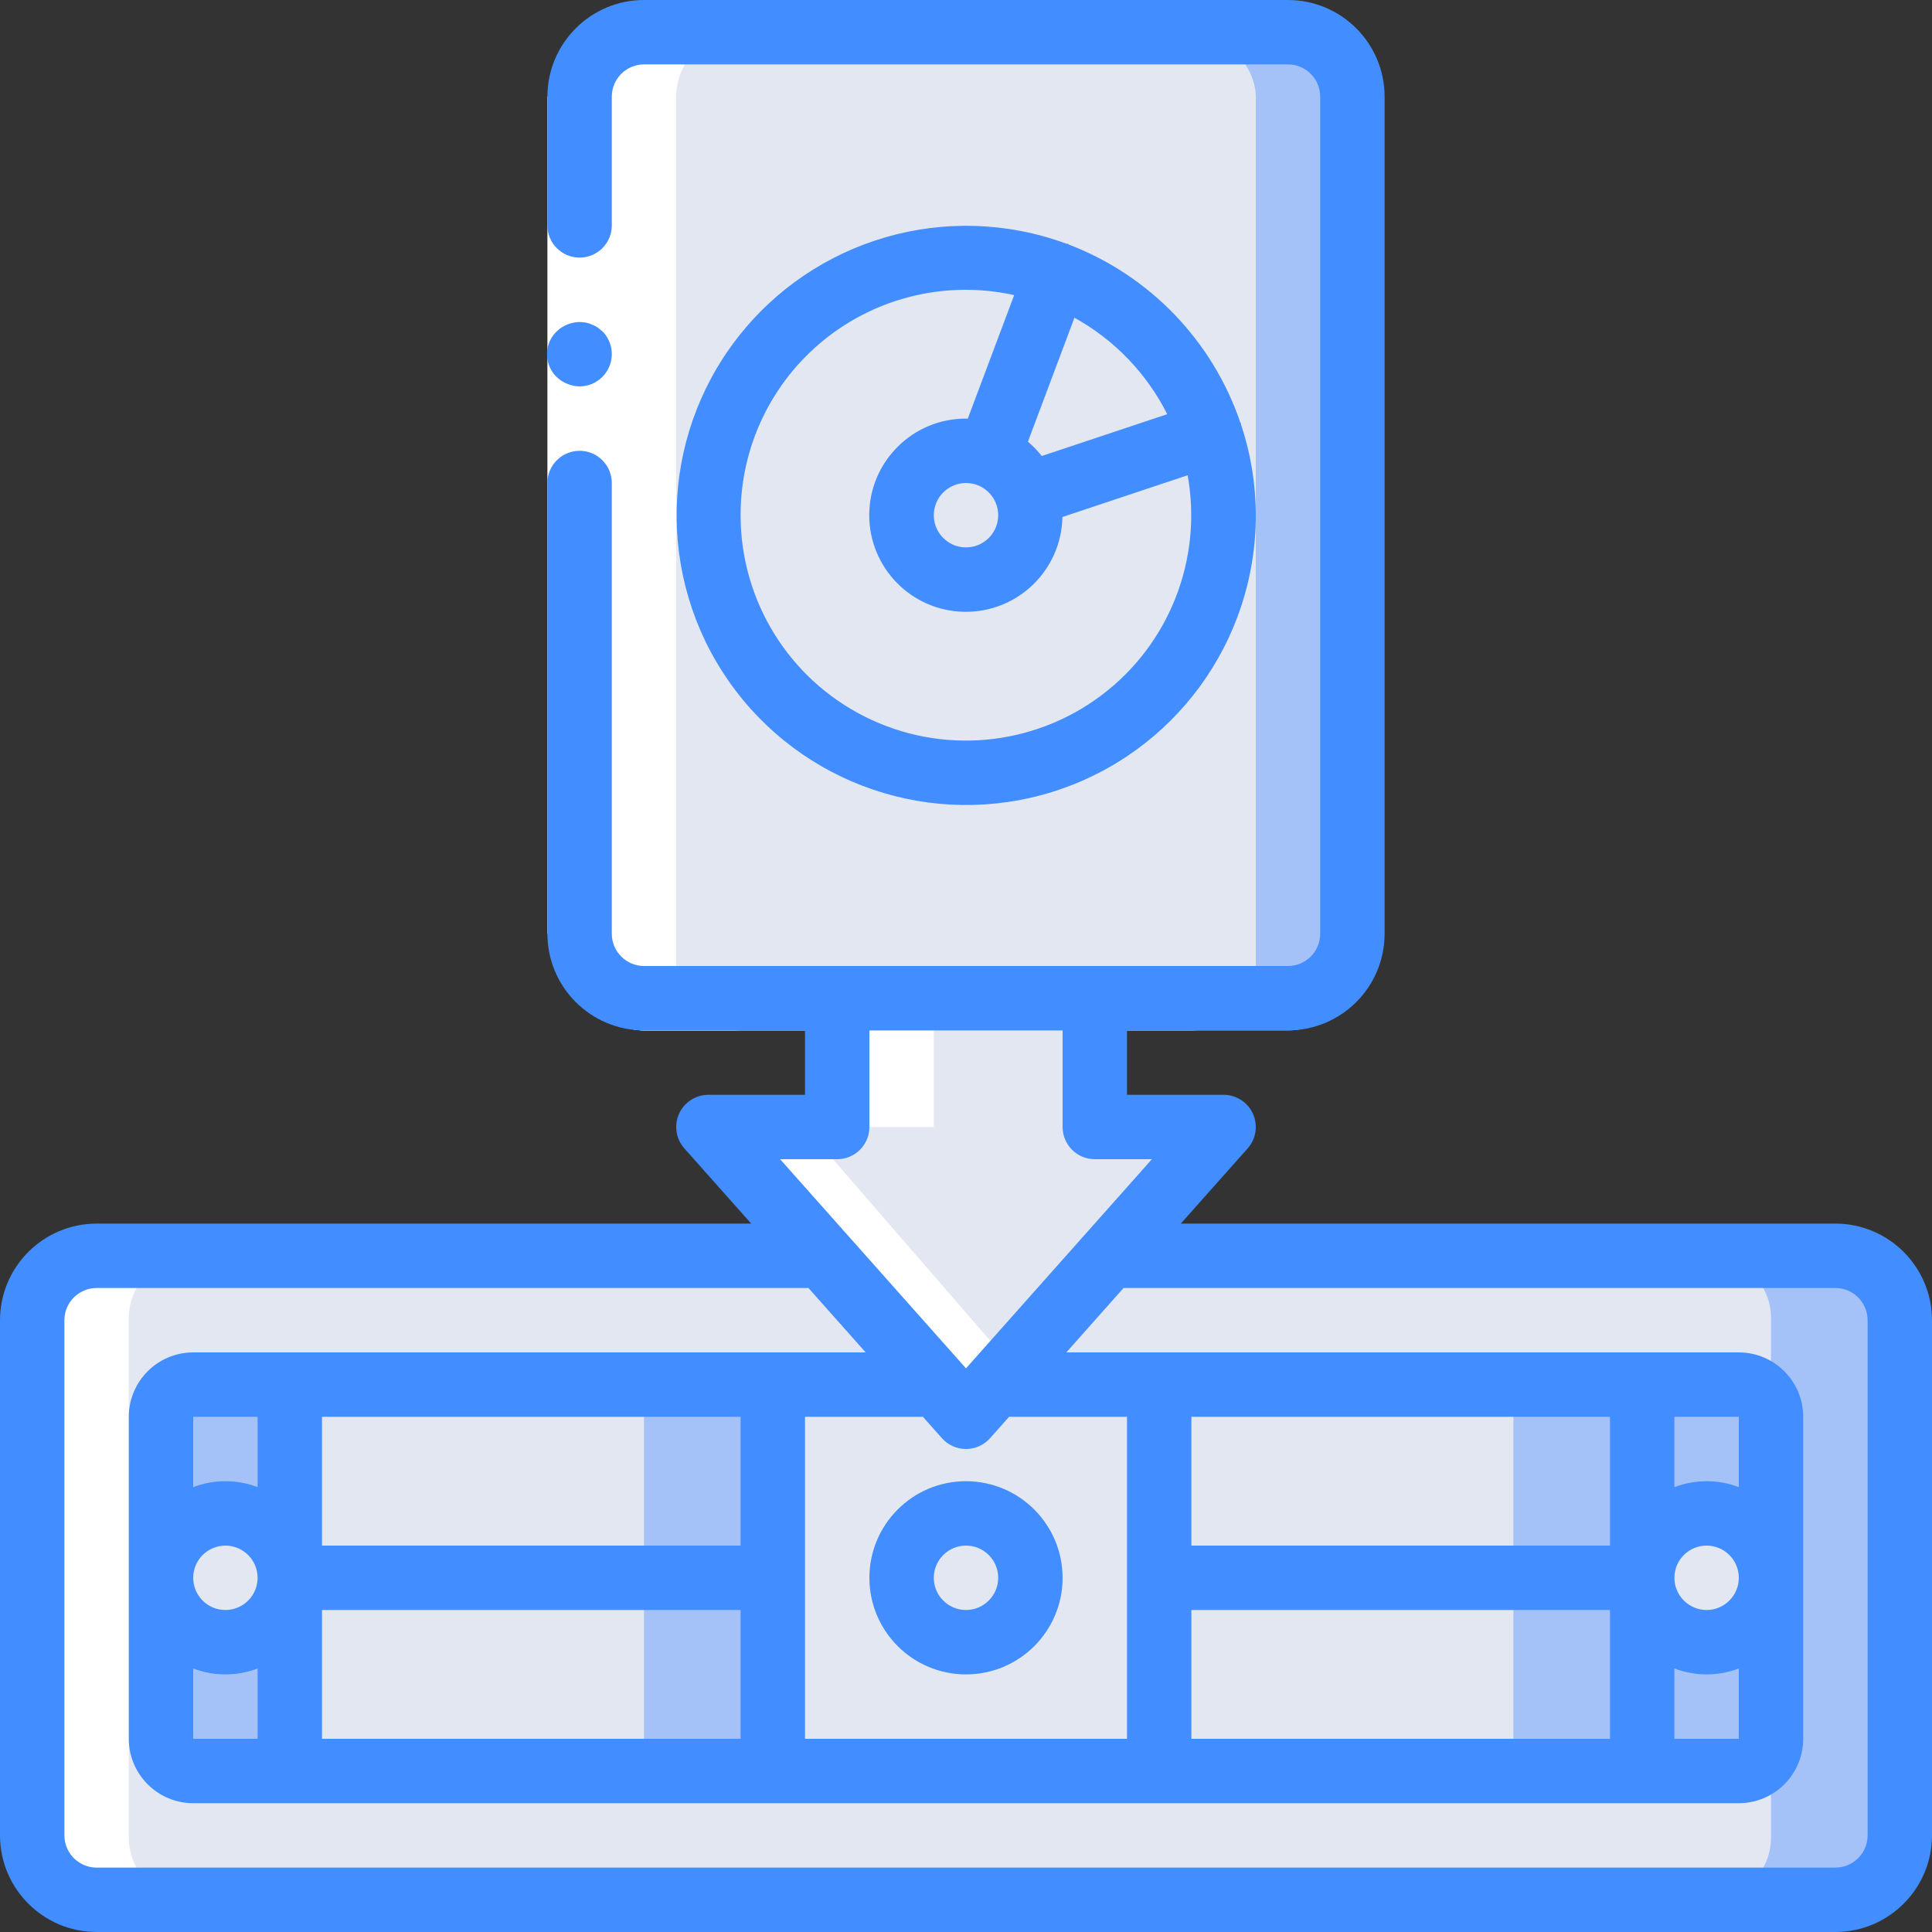 <?xml version="1.0" encoding="UTF-8"?>
<svg xmlns="http://www.w3.org/2000/svg" xmlns:xlink="http://www.w3.org/1999/xlink" width="512" height="512" viewBox="0 0 60 60" version="1.1"><rect x="0" y="0" width="60" height="60" fill="#333333" stroke="none"/><!-- Generator: Sketch 49.3 (51167) - http://www.bohemiancoding.com/sketch --><title>044 - Restoer from Disk Image</title><desc>Created with Sketch.</desc><defs/><g id="Page-1" stroke="none" stroke-width="1" fill="none" fill-rule="evenodd"><g id="044---Restoer-from-Disk-Image" fill-rule="nonzero"><g id="Colours" transform="translate(0, 1)"><rect id="Rectangle-path" fill="#A4C2F7" x="1" y="38" width="58" height="20" rx="2"/><path d="M55,40 L55,56 C55.034,57.065 54.202,57.957 53.138,58 L2.862,58 C1.798,57.957 0.966,57.065 1,56 L1,40 C0.966,38.935 1.798,38.042 2.862,38 L53.138,38 C54.202,38.042 55.034,38.935 55,40 Z" id="Shape" fill="#E3E7F2"/><path d="M24,42 L24,54 L36,54 L36,42 L24,42 Z M30,50 C28.895,50 28,49.105 28,48 C28,46.895 28.895,46 30,46 C31.105,46 32,46.895 32,48 C31.997,49.103 31.103,49.997 30,50 Z" id="Shape" fill="#E3E7F2"/><path d="M9,42 L9,48 C9,46.895 8.105,46 7,46 C5.895,46 5,46.895 5,48 L5,43 C5.002,42.448 5.448,42.002 6,42 L9,42 Z" id="Shape" fill="#A4C2F7"/><path d="M9,48 L9,54 L6,54 C5.448,53.998 5.002,53.552 5,53 L5,48 C5,49.105 5.895,50 7,50 C8.105,50 9,49.105 9,48 Z" id="Shape" fill="#A4C2F7"/><path d="M55,43 L55,48 C55,46.895 54.105,46 53,46 C51.895,46 51,46.895 51,48 L51,42 L54,42 C54.552,42.002 54.998,42.448 55,43 Z" id="Shape" fill="#A4C2F7"/><path d="M55,48 L55,53 C54.998,53.552 54.552,53.998 54,54 L51,54 L51,48 C51,49.105 51.895,50 53,50 C54.105,50 55,49.105 55,48 Z" id="Shape" fill="#A4C2F7"/><rect id="Rectangle-path" fill="#7F8C8D" x="9" y="48" width="15" height="6"/><rect id="Rectangle-path" fill="#A4C2F7" x="9" y="42" width="15" height="6"/><circle id="Oval" fill="#E3E7F2" cx="7" cy="48" r="2"/><rect id="Rectangle-path" fill="#A4C2F7" x="36" y="42" width="15" height="6"/><rect id="Rectangle-path" fill="#E3E7F2" x="9" y="42" width="11" height="6"/><rect id="Rectangle-path" fill="#E3E7F2" x="36" y="42" width="11" height="6"/><rect id="Rectangle-path" fill="#A4C2F7" x="9" y="48" width="15" height="6"/><rect id="Rectangle-path" fill="#A4C2F7" x="36" y="48" width="15" height="6"/><rect id="Rectangle-path" fill="#E3E7F2" x="9" y="48" width="11" height="6"/><rect id="Rectangle-path" fill="#E3E7F2" x="36" y="48" width="11" height="6"/><circle id="Oval" fill="#E3E7F2" cx="53" cy="48" r="2"/><circle id="Oval" fill="#E3E7F2" cx="30" cy="48" r="2"/><polygon id="Shape" fill="#E3E7F2" points="34 34 34 30 26 30 26 34 22 34 30 43 38 34"/><rect id="Rectangle-path" fill="#A4C2F7" x="18" y="0" width="24" height="31" rx="2"/><rect id="Rectangle-path" fill="#E3E7F2" x="18" y="0" width="21" height="31" rx="2"/><circle id="Oval" fill="#E3E7F2" cx="30" cy="15" r="8"/></g><g id="White" transform="translate(0, 1)" fill="#FFFFFF"><path d="M5.86,58 L2.86,58 C1.797,57.956 0.967,57.064 1,56 L1,40 C0.967,38.936 1.797,38.044 2.86,38 L5.85,38 C4.79,38.049 3.966,38.94 4,40 L4,56 C3.967,57.064 4.797,57.956 5.86,58 Z" id="Shape"/><path d="M23,31 L20,31 C18.897,30.997 18.003,30.103 18,29 L18,2 C18.003,0.897 18.897,0.003 20,2.22044605e-16 L23,2.22044605e-16 C21.897,0.003 21.003,0.897 21,2 L21,29 C21.003,30.103 21.897,30.997 23,31 Z" id="Shape"/><polygon id="Shape" points="25 34 31.5 41.5 30 43 22 34"/><rect id="Rectangle-path" x="26" y="31" width="3" height="3"/></g><g id="Icons"><polygon id="Shape" fill="#FFFFFF" points="19 3 19 16 19 29 17 29 17 16 17 3"/><path d="M18,12 C18.404,11.998 18.768,11.754 18.923,11.381 C19.078,11.008 18.994,10.578 18.71,10.29 L18.56,10.17 C18.504,10.132 18.444,10.102 18.38,10.08 C18.323,10.051 18.262,10.031 18.2,10.02 C18.134,10.009 18.067,10.002 18,10 C17.735,10.004 17.482,10.107 17.29,10.29 C17.047,10.524 16.941,10.865 17.008,11.195 C17.074,11.526 17.305,11.799 17.62,11.92 C17.74,11.971 17.869,11.998 18,12 Z" id="Shape" fill="#428DFF"/><path d="M57,38 L36.671,38 L38.748,35.664 C39.009,35.37 39.073,34.949 38.912,34.59 C38.751,34.231 38.394,34 38,34 L35,34 L35,32 L40,32 C41.656,31.998 42.998,30.656 43,29 L43,3 C42.998,1.344 41.656,0.002 40,0 L20,0 C18.344,0.002 17.002,1.344 17,3 L17,7 C17,7.552 17.448,8 18,8 C18.552,8 19,7.552 19,7 L19,3 C19.001,2.448 19.448,2.001 20,2 L40,2 C40.552,2.001 40.999,2.448 41,3 L41,29 C40.999,29.552 40.552,29.999 40,30 L20,30 C19.448,29.999 19.001,29.552 19,29 L19,15 C19,14.448 18.552,14 18,14 C17.448,14 17,14.448 17,15 L17,29 C17.002,30.656 18.344,31.998 20,32 L25,32 L25,34 L22,34 C21.606,34 21.249,34.231 21.088,34.59 C20.927,34.949 20.991,35.37 21.252,35.664 L23.329,38 L3,38 C1.344,38.002 0.002,39.344 -6.66862121e-16,41 L-6.66862121e-16,57 C0.002,58.656 1.344,59.998 3,60 L57,60 C58.656,59.998 59.998,58.656 60,57 L60,41 C59.998,39.344 58.656,38.002 57,38 Z M26,36 C26.265,36 26.52,35.895 26.707,35.707 C26.895,35.52 27,35.265 27,35 L27,32 L33,32 L33,35 C33,35.265 33.105,35.52 33.293,35.707 C33.48,35.895 33.735,36 34,36 L35.773,36 L33.739,38.289 L33.726,38.303 L30,42.495 L26.274,38.303 L26.261,38.289 L24.227,36 L26,36 Z M54,44 L54,46.184 C53.356,45.939 52.644,45.939 52,46.184 L52,44 L54,44 Z M37,50 L50,50 L50,54 L37,54 L37,50 Z M52,51.816 C52.644,52.061 53.356,52.061 54,51.816 L54,54 L52,54 L52,51.816 Z M52,49 C52,48.448 52.448,48 53,48 C53.552,48 54,48.448 54,49 C54,49.552 53.552,50 53,50 C52.448,49.999 52.001,49.552 52,49 Z M50,48 L37,48 L37,44 L50,44 L50,48 Z M35,54 L25,54 L25,44 L28.662,44 L29.252,44.664 C29.442,44.878 29.714,45 30,45 C30.286,45 30.558,44.878 30.748,44.664 L31.338,44 L35,44 L35,54 Z M6,54 L6,51.816 C6.644,52.061 7.356,52.061 8,51.816 L8,54 L6,54 Z M23,48 L10,48 L10,44 L23,44 L23,48 Z M8,46.184 C7.356,45.939 6.644,45.939 6,46.184 L6,44 L8,44 L8,46.184 Z M8,49 C8,49.552 7.552,50 7,50 C6.448,50 6,49.552 6,49 C6,48.448 6.448,48 7,48 C7.552,48.001 7.999,48.448 8,49 Z M10,50 L23,50 L23,54 L10,54 L10,50 Z M58,57 C57.999,57.552 57.552,57.999 57,58 L3,58 C2.448,57.999 2.001,57.552 2,57 L2,41 C2.001,40.448 2.448,40.001 3,40 L25.107,40 L26.884,42 L6,42 C4.896,42.001 4.001,42.896 4,44 L4,54 C4.001,55.104 4.896,55.999 6,56 L54,56 C55.104,55.999 55.999,55.104 56,54 L56,44 C55.999,42.896 55.104,42.001 54,42 L33.116,42 L34.893,40 L57,40 C57.552,40.001 57.999,40.448 58,41 L58,57 Z" id="Shape" fill="#428DFF"/><path d="M30,46 C28.343,46 27,47.343 27,49 C27,50.657 28.343,52 30,52 C31.657,52 33,50.657 33,49 C32.998,47.344 31.656,46.002 30,46 Z M30,50 C29.448,50 29,49.552 29,49 C29,48.448 29.448,48 30,48 C30.552,48 31,48.448 31,49 C30.999,49.552 30.552,49.999 30,50 Z" id="Shape" fill="#428DFF"/><path d="M39,16 C38.999,15.043 38.844,14.092 38.542,13.184 C38.539,13.174 38.542,13.163 38.539,13.153 C38.534,13.14 38.523,13.131 38.518,13.117 C37.653,10.581 35.706,8.56 33.205,7.6 C33.189,7.593 33.178,7.579 33.162,7.573 C33.144,7.567 33.126,7.57 33.108,7.565 C29.421,6.21 25.281,7.405 22.883,10.517 C20.485,13.628 20.384,17.936 22.633,21.156 C24.883,24.377 28.962,25.765 32.709,24.584 C36.456,23.404 39.003,19.928 39,16 Z M36.249,12.863 L32.353,14.162 C32.226,13.999 32.082,13.85 31.923,13.717 L33.368,9.867 C34.608,10.553 35.612,11.597 36.249,12.863 Z M30,15 C30.552,15 31,15.448 31,16 C31,16.552 30.552,17 30,17 C29.448,17 29,16.552 29,16 C29.001,15.448 29.448,15.001 30,15 Z M23,16 C22.996,13.88 23.955,11.872 25.607,10.543 C27.259,9.214 29.426,8.707 31.496,9.165 L30.054,13.005 C30.036,13.005 30.019,13 30,13 C28.35,12.997 27.007,14.328 26.995,15.978 C26.983,17.628 28.306,18.978 29.956,19 C31.606,19.021 32.964,17.706 32.994,16.056 L36.883,14.759 C37.354,17.367 36.312,20.016 34.191,21.604 C32.069,23.192 29.233,23.446 26.864,22.259 C24.495,21.073 22.999,18.65 23,16 Z" id="Shape" fill="#428DFF"/></g></g></g></svg>
